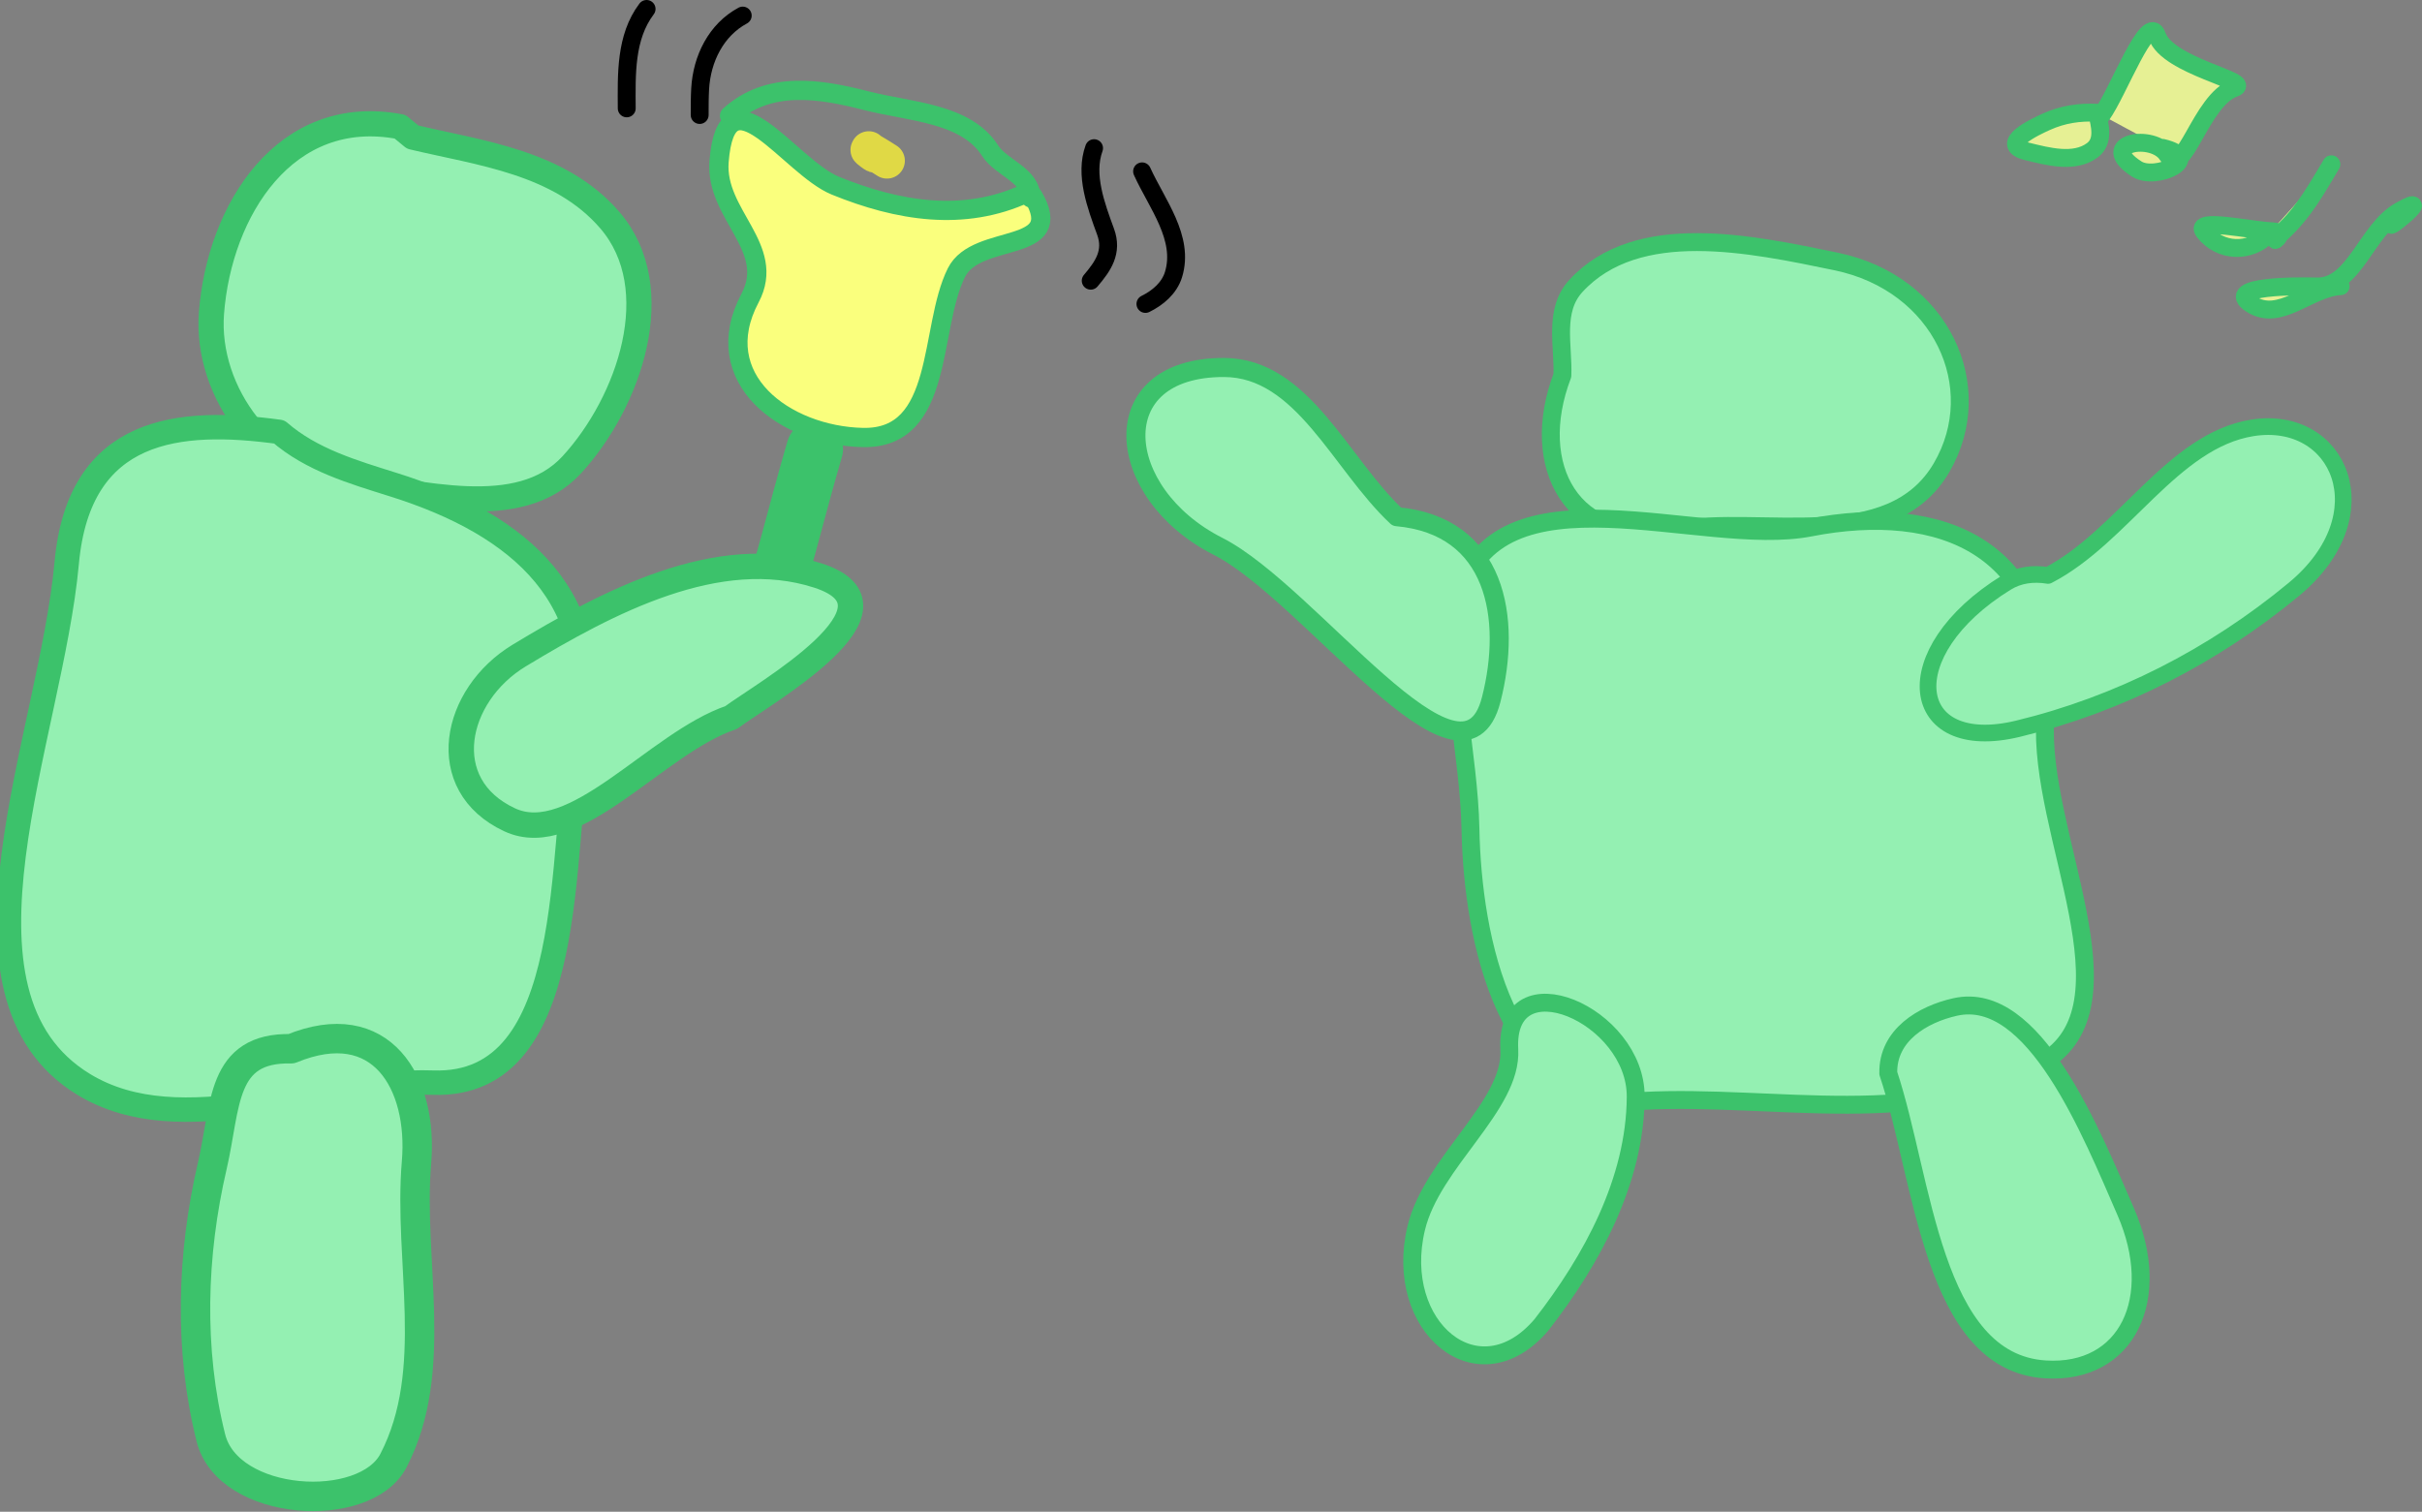 <?xml version="1.0" encoding="UTF-8" standalone="no"?>
<!-- Created with Inkscape (http://www.inkscape.org/) -->

<svg
   width="49.276mm"
   height="30.763mm"
   viewBox="0 0 49.276 30.763"
   version="1.1"
   id="svg36286"
   xmlns="http://www.w3.org/2000/svg"
   xmlns:svg="http://www.w3.org/2000/svg">
  <rect x="0" y="0" width="49.276" height="30.763" fill="#808080" stroke="none"/>
  <defs
     id="defs36283" />
  <g
     id="layer1"
     transform="translate(-0.702,-1.018)">
    <g
       id="g38913"
       transform="matrix(1.212,0,0,1.212,-61.872,-29.685)">
      <path
         style="fill:none;fill-rule:evenodd;stroke:#3cc26b;stroke-width:0.951;stroke-linecap:round;stroke-linejoin:round;stroke-dasharray:none"
         d="m 65.305,32.87 c -0.315,1.074 -0.564,2.167 -0.931,3.225"
         id="path37362" />
      <path
         style="fill:#faff7d;fill-opacity:1;fill-rule:evenodd;stroke:#3cc26b;stroke-width:0.323;stroke-linecap:round;stroke-linejoin:round;stroke-dasharray:none"
         d="m 68.968,28.623 c 0.586,0.991 -0.943,0.602 -1.284,1.286 -0.467,0.934 -0.195,2.803 -1.577,2.769 -1.295,-0.031 -2.607,-0.986 -1.887,-2.343 0.449,-0.847 -0.59,-1.4 -0.521,-2.289 0.127,-1.623 1.188,0.093 1.953,0.404 1.044,0.425 2.152,0.613 3.202,0.126 0,0 0.113,0.046 0.113,0.046 0,0 8e-6,-2.1e-5 8e-6,-2.1e-5 z"
         id="path37366" />
      <path
         style="fill:none;fill-rule:evenodd;stroke:#3cc26b;stroke-width:0.323;stroke-linecap:round;stroke-linejoin:round;stroke-dasharray:none"
         d="m 63.875,27.275 c 0.664,-0.599 1.523,-0.45 2.303,-0.25 0.729,0.186 1.667,0.202 2.073,0.84 0.182,0.285 0.693,0.413 0.68,0.79"
         id="path37370" />
      <path
         style="fill:#f9ff58;fill-opacity:1;fill-rule:evenodd;stroke:#e0d945;stroke-width:0.6;stroke-linecap:round;stroke-linejoin:round;stroke-dasharray:none;stroke-opacity:1"
         d="m 66.212,27.836 c 0.052,0.035 0.179,0.156 0.048,0.058 -0.175,-0.132 0.109,0.043 0.16,0.075 0.033,0.021 0.065,0.041 0.098,0.062"
         id="path38212" />
    </g>
    <g
       id="g37348"
       transform="matrix(1.212,0,0,1.212,-168.588,-1.075)">
      <path
         style="fill:#94f0b2;fill-opacity:1;fill-rule:evenodd;stroke:#3cc26b;stroke-width:0.423;stroke-linecap:round;stroke-linejoin:round"
         d="m 146.392,3.854 c -1.925,-0.366 -3.031,1.4 -3.164,3.127 -0.104,1.355 0.96,2.718 2.274,2.863 1.213,0.135 2.885,0.654 3.774,-0.313 0.965,-1.05 1.628,-2.96 0.638,-4.109 -0.844,-0.98 -2.199,-1.127 -3.308,-1.393 0,0 -0.214,-0.176 -0.214,-0.176 z"
         id="path36945" />
      <path
         style="fill:#94f0b2;fill-opacity:1;fill-rule:evenodd;stroke:#3cc26b;stroke-width:0.41;stroke-linecap:round;stroke-linejoin:round"
         d="m 144.365,8.978 c -1.676,-0.229 -3.359,-0.089 -3.567,2.201 -0.266,2.922 -2.206,7.243 0.289,8.757 1.646,0.998 3.95,-0.099 5.859,-0.032 2.475,0.087 2.108,-3.932 2.464,-5.813 0.435,-2.301 -0.973,-3.551 -3.129,-4.227 -0.671,-0.211 -1.373,-0.414 -1.916,-0.886 z"
         id="path36949" />
      <path
         style="fill:#94f0b2;fill-opacity:1;fill-rule:evenodd;stroke:#3cc26b;stroke-width:0.494;stroke-linecap:round;stroke-linejoin:round"
         d="m 144.567,19.335 c -1.187,-0.026 -1.09,0.952 -1.325,1.965 -0.346,1.487 -0.396,3.084 -0.024,4.568 0.291,1.163 2.59,1.298 3.065,0.382 0.787,-1.52 0.246,-3.353 0.387,-5.008 0.113,-1.331 -0.587,-2.532 -2.102,-1.907 z"
         id="path36957" />
      <path
         style="fill:#94f0b2;fill-opacity:1;fill-rule:evenodd;stroke:#3cc26b;stroke-width:0.426;stroke-linecap:round;stroke-linejoin:round"
         d="m 151.952,13.774 c -1.26,0.426 -2.63,2.225 -3.719,1.717 -1.259,-0.587 -0.935,-2.094 0.159,-2.757 1.487,-0.9 3.342,-1.883 5.014,-1.345 1.659,0.534 -0.916,1.983 -1.454,2.385 z"
         id="path37075" />
    </g>
    <path
       style="fill:none;fill-opacity:1;fill-rule:evenodd;stroke:#000000;stroke-width:0.364;stroke-linecap:round;stroke-linejoin:round;stroke-dasharray:none;stroke-opacity:1"
       d="m 22.961,4.033 c -0.197,0.54 0.041,1.172 0.234,1.7 0.151,0.413 -0.05,0.7 -0.302,0.997"
       id="path38928" />
    <path
       style="fill:none;fill-opacity:1;fill-rule:evenodd;stroke:#000000;stroke-width:0.364;stroke-linecap:round;stroke-linejoin:round;stroke-dasharray:none;stroke-opacity:1"
       d="m 23.938,4.505 c 0.297,0.657 0.869,1.356 0.639,2.101 -0.085,0.276 -0.32,0.474 -0.571,0.597"
       id="path38932" />
    <path
       style="fill:none;fill-opacity:1;fill-rule:evenodd;stroke:#000000;stroke-width:0.364;stroke-linecap:round;stroke-linejoin:round;stroke-dasharray:none;stroke-opacity:1"
       d="M 13.857,1.2 C 13.421,1.778 13.45,2.537 13.453,3.223"
       id="path38936" />
    <path
       style="fill:none;fill-opacity:1;fill-rule:evenodd;stroke:#000000;stroke-width:0.364;stroke-linecap:round;stroke-linejoin:round;stroke-dasharray:none;stroke-opacity:1"
       d="m 15.813,1.335 c -0.541,0.291 -0.831,0.878 -0.866,1.487 -0.01,0.178 -0.01,0.357 -0.01,0.536"
       id="path38940" />
    <path
       style="fill:#94f0b2;fill-opacity:1;fill-rule:evenodd;stroke:#3cc26b;stroke-width:0.364;stroke-linecap:round;stroke-linejoin:round;stroke-dasharray:none;stroke-opacity:1"
       d="m 32.489,8.658 c -0.699,1.83 0.182,3.524 2.298,3.144 1.758,-0.316 4.376,0.52 5.419,-1.272 0.953,-1.637 -0.006,-3.748 -2.148,-4.191 -1.742,-0.36 -4.045,-0.858 -5.293,0.496 -0.462,0.501 -0.251,1.218 -0.276,1.823 z"
       id="path38948" />
    <path
       style="fill:#94f0b2;fill-opacity:1;fill-rule:evenodd;stroke:#3cc26b;stroke-width:0.364;stroke-linecap:round;stroke-linejoin:round;stroke-dasharray:none;stroke-opacity:1"
       d="m 30.379,13.204 c 0.749,-2.836 4.938,-1.019 7.148,-1.45 2.646,-0.516 5.034,0.362 4.788,3.878 -0.164,2.335 1.937,5.856 -0.067,7.013 -2.398,1.384 -5.443,0.634 -8.126,0.776 -2.805,0.147 -3.461,-3.344 -3.503,-5.525 -0.03,-1.562 -0.486,-3.139 -0.24,-4.691 z"
       id="path38960" />
    <path
       style="fill:#94f0b2;fill-opacity:1;fill-rule:evenodd;stroke:#3cc26b;stroke-width:0.339;stroke-linecap:round;stroke-linejoin:round;stroke-dasharray:none;stroke-opacity:1"
       d="m 42.368,12.728 c 1.52,-0.786 2.534,-2.744 4.159,-3.003 1.767,-0.281 2.676,1.768 0.845,3.285 -1.645,1.363 -3.565,2.342 -5.613,2.837 -2.243,0.543 -2.544,-1.55 -0.237,-2.974 0.252,-0.156 0.542,-0.194 0.845,-0.146 z"
       id="path38964" />
    <path
       style="fill:#94f0b2;fill-opacity:1;fill-rule:evenodd;stroke:#3cc26b;stroke-width:0.388;stroke-linecap:round;stroke-linejoin:round;stroke-dasharray:none;stroke-opacity:1"
       d="m 29.12,11.532 c -1.149,-1.075 -1.912,-3.031 -3.513,-3.036 -2.489,-0.007 -2.255,2.559 -0.125,3.639 1.875,0.951 4.976,5.389 5.558,3.121 0.425,-1.655 0.108,-3.543 -1.92,-3.724 z"
       id="path38968" />
    <path
       style="fill:#94f0b2;fill-opacity:1;fill-rule:evenodd;stroke:#3cc26b;stroke-width:0.364;stroke-linecap:round;stroke-linejoin:round;stroke-dasharray:none;stroke-opacity:1"
       d="m 39.119,22.857 c 0.718,2.154 0.89,5.882 3.195,6.027 1.669,0.105 2.404,-1.447 1.635,-3.212 -0.705,-1.617 -1.86,-4.522 -3.467,-4.163 -0.663,0.148 -1.379,0.575 -1.362,1.347 z"
       id="path38976" />
    <path
       style="fill:#94f0b2;fill-opacity:1;fill-rule:evenodd;stroke:#3cc26b;stroke-width:0.364;stroke-linecap:round;stroke-linejoin:round;stroke-dasharray:none;stroke-opacity:1"
       d="m 32.066,27.974 c -1.284,1.514 -3.032,0.046 -2.551,-1.964 0.322,-1.347 1.957,-2.492 1.894,-3.633 -0.102,-1.857 2.584,-0.716 2.572,0.964 -0.011,1.705 -0.891,3.317 -1.915,4.633 z"
       id="path38976-3" />
    <path
       style="fill:#e6f094;fill-opacity:1;fill-rule:evenodd;stroke:#3cc26b;stroke-width:0.364;stroke-linecap:round;stroke-linejoin:round;stroke-dasharray:none;stroke-opacity:1"
       d="m 43.366,3.312 c -0.353,-0.016 -0.691,0.03 -1.031,0.184 -0.236,0.106 -0.986,0.458 -0.397,0.602 0.428,0.105 0.965,0.251 1.333,-0.022 0.246,-0.183 0.155,-0.513 0.095,-0.763 z"
       id="path41023" />
    <path
       style="fill:#e6f094;fill-opacity:1;fill-rule:evenodd;stroke:#3cc26b;stroke-width:0.364;stroke-linecap:round;stroke-linejoin:round;stroke-dasharray:none;stroke-opacity:1"
       d="m 43.461,3.36 c 0.339,-0.469 0.95,-2.128 1.128,-1.612 0.215,0.624 1.968,0.925 1.572,1.061 -0.688,0.236 -1.032,1.887 -1.365,1.361 -0.284,-0.449 -1.458,-0.245 -0.619,0.289 0.385,0.245 1.393,-0.225 0.523,-0.432"
       id="path41027" />
    <path
       style="fill:#e6f094;fill-opacity:1;fill-rule:evenodd;stroke:#3cc26b;stroke-width:0.364;stroke-linecap:round;stroke-linejoin:round;stroke-dasharray:none;stroke-opacity:1"
       d="m 48.134,4.361 c -0.286,0.475 -0.556,0.975 -1.001,1.383 -0.393,0.359 0.179,-0.007 -0.197,-0.019 -0.426,-0.014 -1.619,-0.284 -1.393,0.008 0.326,0.421 0.935,0.442 1.304,0.058"
       id="path41031" />
    <path
       style="fill:#e6f094;fill-opacity:1;fill-rule:evenodd;stroke:#3cc26b;stroke-width:0.364;stroke-linecap:round;stroke-linejoin:round;stroke-dasharray:none;stroke-opacity:1"
       d="m 49.469,5.458 c -0.519,0.511 0.887,-0.616 0.058,-0.148 -0.679,0.383 -0.924,1.562 -1.698,1.538 -0.363,-0.011 -1.903,-0.02 -1.331,0.356 0.585,0.384 1.184,-0.33 1.825,-0.363"
       id="path41035" />
  </g>
</svg>

